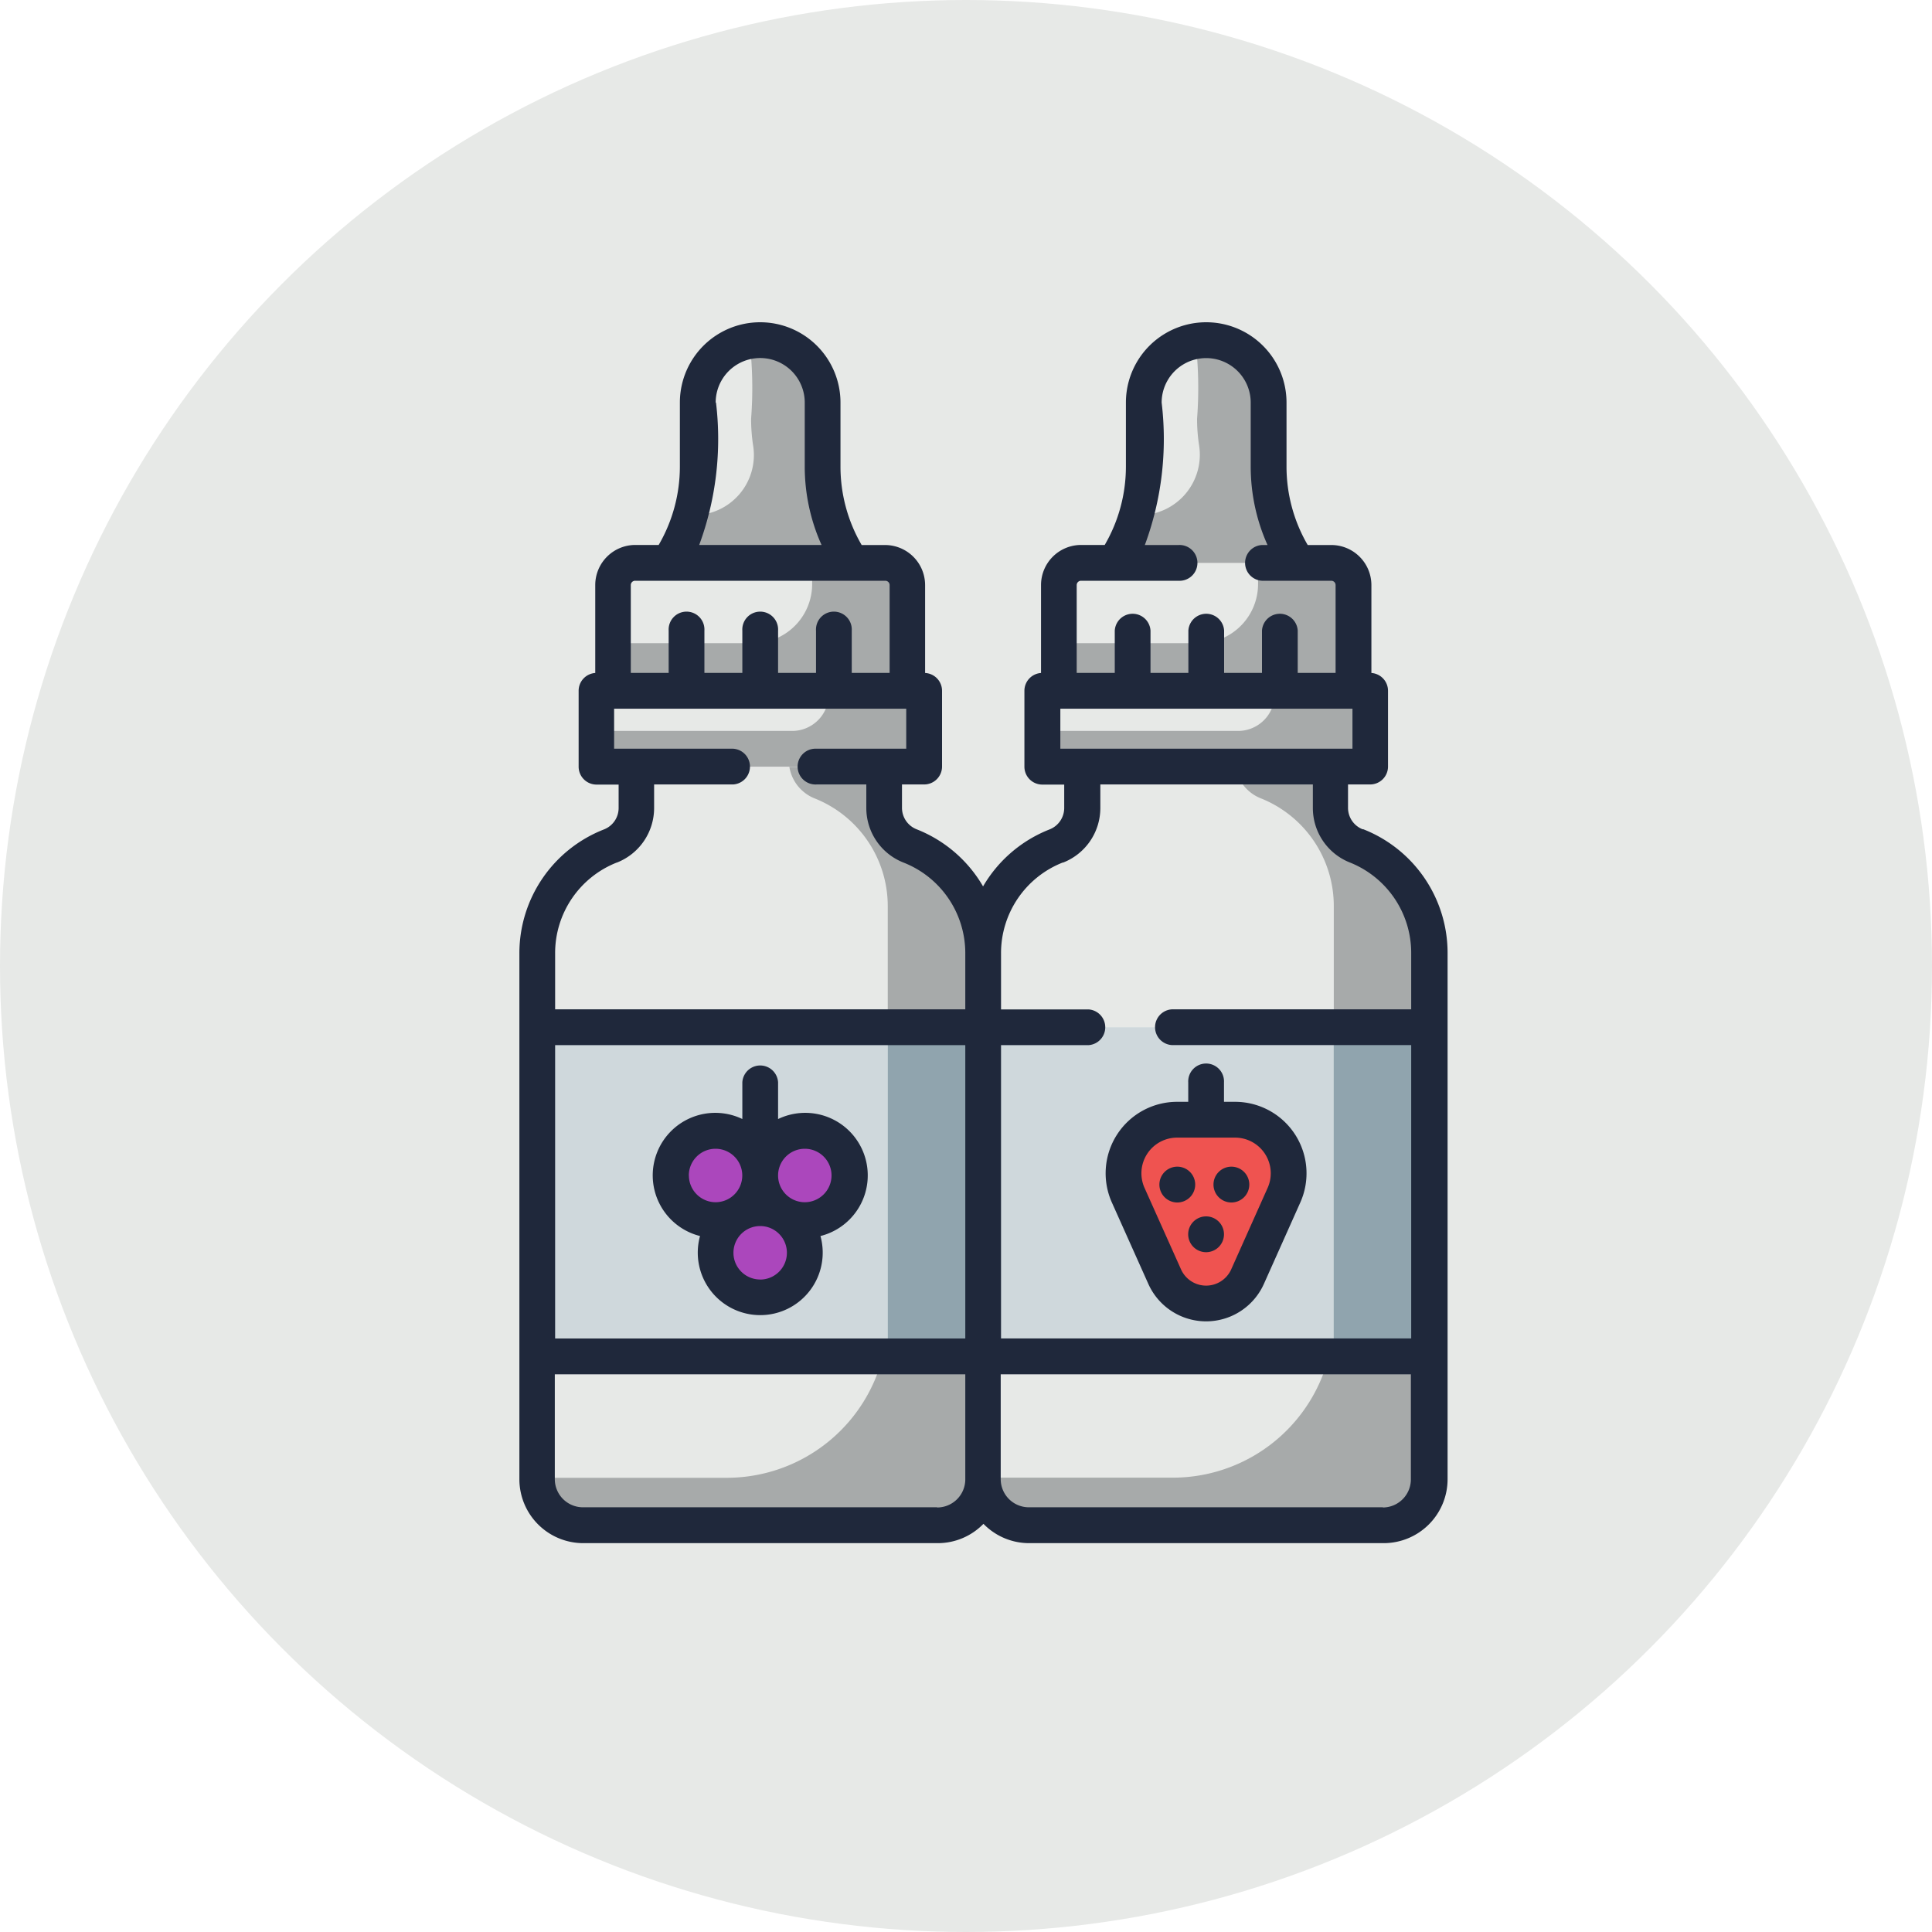 <svg xmlns="http://www.w3.org/2000/svg" width="30" height="30" viewBox="0 0 30 30">
  <g id="e-liquids" transform="translate(-275 -148)">
    <circle id="Ellipse_10" data-name="Ellipse 10" cx="15" cy="15" r="15" transform="translate(275 148)" fill="#e7e9e7"/>
    <g id="vape-liquid" transform="translate(283.065 153.005)">
      <path id="Path_125" data-name="Path 125" d="M13.789,187.552a.637.637,0,0,1-.4-.592v-.639H9.536v.639a.637.637,0,0,1-.4.592A1.8,1.8,0,0,0,8,189.222v8.165a.715.715,0,0,0,.715.715h5.5a.714.714,0,0,0,.714-.715v-8.165a1.8,1.8,0,0,0-1.134-1.67Zm0,0" transform="translate(-7.722 -179.421)" fill="#e7e9e7"/>
      <path id="Path_126" data-name="Path 126" d="M200.782,187.552a.637.637,0,0,1-.4-.592v-.639h-3.851v.639a.637.637,0,0,1-.4.592,1.8,1.8,0,0,0-1.134,1.67v8.165a.715.715,0,0,0,.715.715h5.5a.715.715,0,0,0,.715-.715v-8.165A1.8,1.8,0,0,0,200.782,187.552Zm0,0" transform="translate(-187.791 -179.421)" fill="#e7e9e7"/>
      <path id="Path_127" data-name="Path 127" d="M13.789,187.552a.4.4,0,0,1-.4-.4v-.829H11.914a.637.637,0,0,0,.394.491,1.8,1.8,0,0,1,1.134,1.67v6.379a2.5,2.5,0,0,1-2.5,2.5H8v.026a.715.715,0,0,0,.715.715h5.5a.714.714,0,0,0,.714-.715v-8.165a1.8,1.8,0,0,0-1.134-1.67Zm0,0" transform="translate(-7.722 -179.421)" fill="#a7aaaa"/>
      <path id="Path_128" data-name="Path 128" d="M200.782,187.552a.637.637,0,0,1-.4-.592v-.639h-1.473a.637.637,0,0,0,.394.491,1.8,1.8,0,0,1,1.134,1.67v6.379a2.5,2.5,0,0,1-2.5,2.5h-2.942v.026a.715.715,0,0,0,.715.715h5.5a.715.715,0,0,0,.715-.715v-8.165a1.8,1.8,0,0,0-1.134-1.67Zm0,0" transform="translate(-187.791 -179.421)" fill="#a7aaaa"/>
      <path id="Path_129" data-name="Path 129" d="M8,295.625h6.924v5.111H8Zm0,0" transform="translate(-7.722 -284.678)" fill="#cfd8dc"/>
      <path id="Path_130" data-name="Path 130" d="M32.746,154.543h5.091v1.177H32.746Zm0,0" transform="translate(-31.552 -148.82)" fill="#e7e9e7"/>
      <path id="Path_131" data-name="Path 131" d="M43.95,100.883H40.064a.345.345,0,0,0-.345.345v1.642h4.575v-1.642a.345.345,0,0,0-.344-.345Zm0,0" transform="translate(-38.267 -97.147)" fill="#e7e9e7"/>
      <path id="Path_132" data-name="Path 132" d="M65.949,10.958H63.106a2.7,2.7,0,0,0,.452-1.5V8.469a.969.969,0,1,1,1.938,0v.992A2.7,2.7,0,0,0,65.949,10.958Zm0,0" transform="translate(-60.787 -7.222)" fill="#e7e9e7"/>
      <g id="Group_206" data-name="Group 206" transform="translate(2.354 12.556)">
        <path id="Path_133" data-name="Path 133" d="M84.171,372.2a.693.693,0,1,1-.693-.693A.693.693,0,0,1,84.171,372.2Zm0,0" transform="translate(-82.092 -370.304)" fill="#ab47bc"/>
        <path id="Path_134" data-name="Path 134" d="M65.456,339.783a.693.693,0,1,1-.693-.693A.693.693,0,0,1,65.456,339.783Zm0,0" transform="translate(-64.07 -339.09)" fill="#ab47bc"/>
        <path id="Path_135" data-name="Path 135" d="M102.882,339.783a.693.693,0,1,1-.693-.693A.693.693,0,0,1,102.882,339.783Zm0,0" transform="translate(-100.11 -339.09)" fill="#ab47bc"/>
      </g>
      <path id="Path_136" data-name="Path 136" d="M194.992,295.625h6.924v5.111h-6.924Zm0,0" transform="translate(-187.79 -284.678)" fill="#cfd8dc"/>
      <path id="Path_137" data-name="Path 137" d="M154.992,295.625h1.481v5.111h-1.481Zm0,0" transform="translate(-149.271 -284.678)" fill="#90a4ae"/>
      <path id="Path_138" data-name="Path 138" d="M341.984,295.625h1.481v5.111h-1.481Zm0,0" transform="translate(-329.339 -284.678)" fill="#90a4ae"/>
      <path id="Path_139" data-name="Path 139" d="M219.738,154.543h5.091v1.177h-5.091Zm0,0" transform="translate(-211.62 -148.82)" fill="#e7e9e7"/>
      <path id="Path_140" data-name="Path 140" d="M36.356,154.543v.053a.569.569,0,0,1-.569.569H32.746v.555h5.091v-1.177Zm0,0" transform="translate(-31.552 -148.82)" fill="#a7aaaa"/>
      <path id="Path_141" data-name="Path 141" d="M223.348,154.543v.053a.569.569,0,0,1-.569.569h-3.042v.555h5.091v-1.177Zm0,0" transform="translate(-211.62 -148.82)" fill="#a7aaaa"/>
      <path id="Path_142" data-name="Path 142" d="M230.942,100.883h-3.886a.345.345,0,0,0-.345.345v1.642h4.575v-1.642a.345.345,0,0,0-.345-.345Zm0,0" transform="translate(-218.335 -97.147)" fill="#e7e9e7"/>
      <path id="Path_143" data-name="Path 143" d="M43.95,100.883H42.813v.329a.917.917,0,0,1-.917.917H39.719v.741h4.575v-1.642a.345.345,0,0,0-.345-.345Zm0,0" transform="translate(-38.267 -97.147)" fill="#a7aaaa"/>
      <path id="Path_144" data-name="Path 144" d="M230.942,100.883h-1.137v.329a.917.917,0,0,1-.917.917h-2.177v.741h4.575v-1.642a.345.345,0,0,0-.345-.345Zm0,0" transform="translate(-218.335 -97.147)" fill="#a7aaaa"/>
      <path id="Path_145" data-name="Path 145" d="M252.941,10.958H250.1a2.7,2.7,0,0,0,.452-1.5V8.469a.969.969,0,0,1,1.938,0v.992A2.7,2.7,0,0,0,252.941,10.958Zm0,0" transform="translate(-240.855 -7.222)" fill="#e7e9e7"/>
      <path id="Path_146" data-name="Path 146" d="M65.493,9.461V8.469a.969.969,0,0,0-1.135-.955,6.24,6.24,0,0,1,.024,1.206,2.761,2.761,0,0,0,.033.425.934.934,0,0,1-.927,1.072h-.041a2.7,2.7,0,0,1-.344.741s-.066,0,2.843,0a2.685,2.685,0,0,1-.452-1.5Zm0,0" transform="translate(-60.784 -7.222)" fill="#a7aaaa"/>
      <path id="Path_147" data-name="Path 147" d="M252.945,10.958a2.7,2.7,0,0,1-.452-1.5V8.469a.969.969,0,0,0-1.135-.955,6.278,6.278,0,0,1,.024,1.206,2.7,2.7,0,0,0,.031.409.939.939,0,0,1-.924,1.088h-.043a2.639,2.639,0,0,1-.344.741c2.915,0,2.843,0,2.843,0Zm0,0" transform="translate(-240.859 -7.222)" fill="#a7aaaa"/>
      <path id="Path_148" data-name="Path 148" d="M255.126,337.241a.7.7,0,0,1-.643-.417l-.567-1.266a.832.832,0,0,1,.759-1.172h.9a.832.832,0,0,1,.759,1.172l-.567,1.266A.7.7,0,0,1,255.126,337.241Zm0,0" transform="translate(-244.462 -322.005)" fill="#ef5350"/>
      <path id="Path_149" data-name="Path 149" d="M58.511,312.066v-.57a.278.278,0,0,0-.555,0v.57a.971.971,0,1,0-.657,1.817.97.97,0,1,0,1.87,0,.971.971,0,1,0-.657-1.817Zm-1.386.877a.415.415,0,1,1,.415.415A.416.416,0,0,1,57.126,312.943Zm1.108,1.615a.415.415,0,1,1,.415-.415A.416.416,0,0,1,58.234,314.559Zm.693-1.2a.415.415,0,1,1,.415-.415A.416.416,0,0,1,58.927,313.358Zm0,0" transform="translate(-54.494 -299.695)" fill="#1f283b"/>
      <path id="Path_150" data-name="Path 150" d="M13.594,7.872a.358.358,0,0,1-.227-.334V7.176h.343a.278.278,0,0,0,.278-.278V5.722a.277.277,0,0,0-.258-.277V4.08a.623.623,0,0,0-.622-.622h-.367a2.417,2.417,0,0,1-.329-1.219V1.246a1.247,1.247,0,0,0-2.494,0v.992a2.416,2.416,0,0,1-.329,1.219H9.22A.623.623,0,0,0,8.6,4.08V5.445a.277.277,0,0,0-.258.277V6.9a.278.278,0,0,0,.278.278H8.96v.362a.358.358,0,0,1-.227.334A2.068,2.068,0,0,0,7.7,8.759a2.068,2.068,0,0,0-1.032-.887.358.358,0,0,1-.227-.334V7.176h.343A.278.278,0,0,0,7.063,6.9V5.722A.277.277,0,0,0,6.8,5.445V4.08a.623.623,0,0,0-.622-.622H5.815a2.417,2.417,0,0,1-.329-1.219V1.246a1.247,1.247,0,0,0-2.494,0v.992a2.417,2.417,0,0,1-.329,1.219H2.3a.623.623,0,0,0-.622.622V5.445a.277.277,0,0,0-.258.277V6.9a.278.278,0,0,0,.278.278h.343v.362a.357.357,0,0,1-.227.334A2.064,2.064,0,0,0,.5,9.8v8.165a.993.993,0,0,0,.992.992h5.5a.989.989,0,0,0,.714-.3.99.99,0,0,0,.715.3h5.5a.993.993,0,0,0,.992-.992V9.8a2.064,2.064,0,0,0-1.31-1.929ZM9.154,4.08a.067.067,0,0,1,.067-.067h1.513a.278.278,0,1,0,0-.555h-.522a4.735,4.735,0,0,0,.261-2.211.691.691,0,0,1,1.383,0v.992a2.971,2.971,0,0,0,.261,1.219H12.03a.278.278,0,0,0,0,.555h1.077a.067.067,0,0,1,.067.067V5.444h-.588V4.787a.278.278,0,0,0-.555,0v.657h-.588V4.787a.278.278,0,0,0-.555,0v.657H10.3V4.787a.278.278,0,0,0-.555,0v.657H9.154ZM8.9,6h4.536v.621H8.9Zm.043,2.389a.91.91,0,0,0,.578-.851V7.176h3.3v.362a.91.91,0,0,0,.578.851A1.511,1.511,0,0,1,14.348,9.8v.868H10.632a.278.278,0,0,0,0,.555h3.716v4.555H7.979V11.224H9.336a.278.278,0,0,0,0-.555H7.979V9.8a1.511,1.511,0,0,1,.959-1.412ZM1.055,11.224H7.424v4.555H1.055ZM3.548,1.246a.691.691,0,0,1,1.383,0v.992a2.971,2.971,0,0,0,.261,1.219h-1.9a4.737,4.737,0,0,0,.261-2.211ZM2.23,4.08A.067.067,0,0,1,2.3,4.013H6.182a.067.067,0,0,1,.067.067V5.444H5.661V4.787a.278.278,0,1,0-.555,0v.657H4.517V4.787a.278.278,0,1,0-.555,0v.657H3.373V4.787a.278.278,0,1,0-.555,0v.657H2.23ZM2.014,8.389a.91.91,0,0,0,.578-.851V7.176H3.819a.278.278,0,0,0,0-.555H1.971V6H6.507v.621H5.115a.278.278,0,1,0,0,.555h.772v.362a.91.91,0,0,0,.578.851A1.511,1.511,0,0,1,7.424,9.8v.868H1.055V9.8a1.511,1.511,0,0,1,.959-1.412ZM6.987,18.4h-5.5a.437.437,0,0,1-.437-.437V16.335H7.424v1.631a.437.437,0,0,1-.437.437Zm6.924,0h-5.5a.437.437,0,0,1-.437-.437V16.335h6.369v1.631a.437.437,0,0,1-.437.437Zm0,0" transform="translate(-0.5 0)" fill="#1f283b"/>
      <path id="Path_151" data-name="Path 151" d="M246.434,313.362l.567,1.266a.983.983,0,0,0,1.793,0l.566-1.266a1.11,1.11,0,0,0-1.013-1.563h-.172v-.3a.278.278,0,1,0-.555,0v.3h-.172A1.11,1.11,0,0,0,246.434,313.362Zm1.013-1.007h.9a.554.554,0,0,1,.506.78l-.566,1.266a.427.427,0,0,1-.779,0l-.567-1.266A.554.554,0,0,1,247.447,312.355Zm0,0" transform="translate(-237.234 -299.695)" fill="#1f283b"/>
      <path id="Path_152" data-name="Path 152" d="M292.153,354.368a.278.278,0,1,1-.278-.278A.278.278,0,0,1,292.153,354.368Zm0,0" transform="translate(-280.819 -340.979)" fill="#1f283b"/>
      <path id="Path_153" data-name="Path 153" d="M281.543,375.208a.278.278,0,1,1-.278-.278A.278.278,0,0,1,281.543,375.208Zm0,0" transform="translate(-270.602 -361.047)" fill="#1f283b"/>
      <path id="Path_154" data-name="Path 154" d="M269.481,354.368a.278.278,0,1,1-.278-.278A.278.278,0,0,1,269.481,354.368Zm0,0" transform="translate(-258.987 -340.979)" fill="#1f283b"/>
    </g>
  </g>
</svg>
